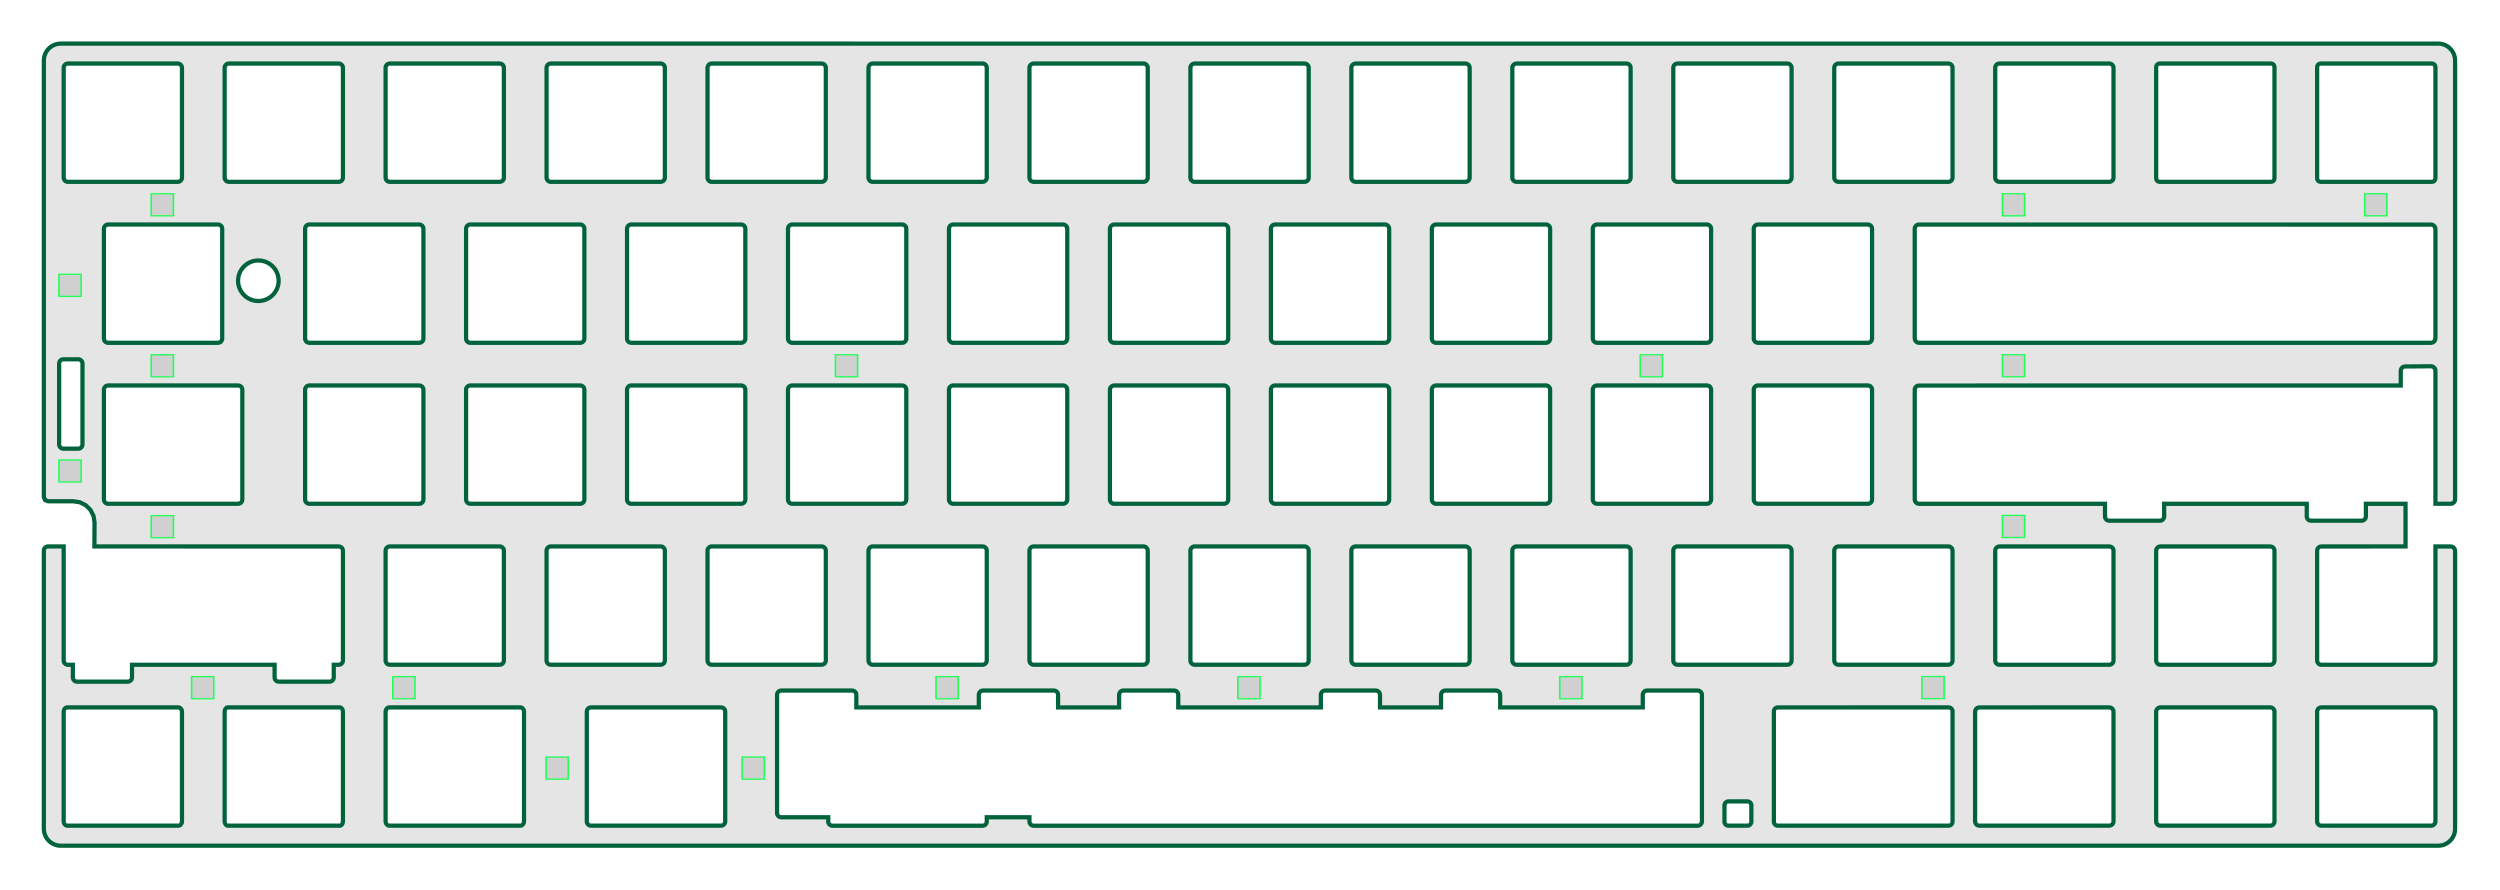 <?xml version="1.0" encoding="UTF-8" standalone="no"?>
<!DOCTYPE svg PUBLIC "-//W3C//DTD SVG 1.1//EN" "http://www.w3.org/Graphics/SVG/1.1/DTD/svg11.dtd">
<svg width="100%" height="100%" viewBox="0 0 1118 398" version="1.1" xmlns="http://www.w3.org/2000/svg" xmlns:xlink="http://www.w3.org/1999/xlink" xml:space="preserve" xmlns:serif="http://www.serif.com/" style="fill-rule:evenodd;clip-rule:evenodd;">
    <g transform="matrix(1.333,0,0,1.333,0,0)">
        <g id="v04_Wide-based">
            <g>
                <path d="M805.415,129.335L643.77,129.348C642.992,129.349 642.362,129.979 642.362,130.757C642.362,136.889 642.362,161.233 642.362,167.527C642.362,168.351 643.03,169.019 643.854,169.019L706.193,169.019L706.193,173.271C706.193,174.048 706.833,174.688 707.61,174.688L724.618,174.688C725.396,174.688 726.036,174.048 726.036,173.271L726.036,169.019L773.873,169.019L773.873,173.271C773.873,174.048 774.513,174.688 775.29,174.688L792.298,174.688C793.076,174.688 793.716,174.048 793.716,173.271L793.716,169.019L807.018,169.019L807.018,183.318L778.779,183.334C778.002,183.334 777.362,183.973 777.362,184.751L777.362,221.601C777.362,222.379 778.002,223.019 778.779,223.019L815.63,223.019C816.407,223.019 817.047,222.379 817.047,221.601L817.047,183.334C817.047,183.334 820.169,183.334 822.119,183.334C822.962,183.334 823.646,184.017 823.646,184.861C823.646,197.048 823.646,278.05 823.646,278.05L823.629,278.49L823.575,278.932L823.487,279.369L823.368,279.799L823.212,280.219L823.028,280.619L822.81,281.007L822.566,281.378L822.285,281.73L821.985,282.059L821.656,282.356L821.307,282.634L820.936,282.881L820.548,283.099L820.145,283.283L819.731,283.442L819.298,283.561L818.861,283.646L818.419,283.697L817.977,283.714L20.378,283.72L19.933,283.697L19.491,283.646L19.054,283.561L18.624,283.442L18.207,283.283L17.804,283.099L17.416,282.881L17.045,282.634L16.696,282.356L16.367,282.059L16.067,281.73L15.789,281.378L15.542,281.007L15.324,280.619L15.14,280.219L14.984,279.799L14.865,279.369L14.777,278.932L14.726,278.49L14.706,278.05L14.706,184.736C14.706,183.953 15.341,183.318 16.123,183.318L21.362,183.324L21.362,221.601C21.362,222.379 22.002,223.019 22.779,223.019L24.443,223.019L24.443,227.271C24.443,228.048 25.083,228.688 25.86,228.688L42.868,228.688C43.646,228.688 44.286,228.048 44.286,227.271L44.286,223.019L92.123,223.019L92.123,227.271C92.123,228.048 92.763,228.688 93.54,228.688L110.548,228.688C111.326,228.688 111.966,228.048 111.966,227.271L111.966,223.019L113.63,223.019C114.407,223.019 115.047,222.379 115.047,221.601L115.047,184.751C115.047,183.973 114.407,183.334 113.63,183.334L31.672,183.32L31.717,175.255L31.368,173.064L30.362,171.088L28.794,169.52L26.821,168.514L24.633,168.168L16.123,168.168L15.121,167.753L14.706,166.751L14.709,20.305L14.726,19.86L14.777,19.417L14.865,18.981L14.984,18.55L15.14,18.133L15.324,17.731L15.542,17.342L15.789,16.971L16.067,16.622L16.367,16.294L16.696,15.993L17.045,15.715L17.416,15.469L17.804,15.25L18.207,15.066L18.624,14.91L19.054,14.791L19.491,14.703L19.933,14.652L20.378,14.632L817.977,14.635L818.419,14.652L818.861,14.703L819.298,14.791L819.731,14.91L820.145,15.066L820.548,15.25L820.936,15.469L821.307,15.715L821.656,15.993L821.985,16.294L822.285,16.622L822.566,16.971L822.81,17.342L823.028,17.731L823.212,18.133L823.368,18.55L823.487,18.981L823.575,19.417L823.629,19.86L823.646,20.305C823.646,20.305 823.646,151.962 823.646,167.509C823.646,168.335 822.977,169.004 822.152,169.004C820.205,169.004 817.047,169.004 817.047,169.004L817.047,124.376C817.047,123.55 816.378,122.88 815.552,122.88C813.105,122.88 809.356,122.943 806.91,122.943C806.084,122.943 805.415,123.612 805.415,124.438L805.415,129.335ZM328.373,237.334L328.373,233.082C328.373,232.304 329.013,231.664 329.79,231.664L353.548,231.664C354.326,231.664 354.966,232.304 354.966,233.082L354.966,237.334L375.443,237.334L375.443,233.082C375.443,232.304 376.083,231.664 376.86,231.664L393.868,231.664C394.646,231.664 395.286,232.304 395.286,233.082L395.286,237.334L443.123,237.334L443.123,233.082C443.123,232.304 443.763,231.664 444.54,231.664L461.548,231.664C462.326,231.664 462.966,232.304 462.966,233.082L462.966,237.334L483.443,237.334L483.443,233.082C483.443,232.304 484.083,231.664 484.86,231.664L501.868,231.664C502.646,231.664 503.286,232.304 503.286,233.082L503.286,237.334L551.123,237.334L551.123,233.082C551.123,232.304 551.763,231.664 552.54,231.664L569.548,231.664C570.326,231.664 570.966,232.304 570.966,233.082L570.966,275.601C570.966,276.379 570.326,277.019 569.548,277.019L346.779,277.019C346.002,277.019 345.362,276.379 345.362,275.601L345.362,274.184L331.047,274.184L331.047,275.601C331.047,276.379 330.407,277.019 329.63,277.019L279.279,277.019C278.502,277.019 277.862,276.379 277.862,275.601L277.862,274.184L262.11,274.184C261.333,274.184 260.693,273.544 260.693,272.767L260.693,233.082C260.693,232.304 261.333,231.664 262.11,231.664L285.868,231.664C286.646,231.664 287.286,232.304 287.286,233.082L287.286,237.334L328.373,237.334ZM578.531,270.137C578.531,269.431 579.102,268.859 579.808,268.859C581.523,268.859 584.554,268.859 586.27,268.859C586.975,268.859 587.547,269.431 587.547,270.137C587.547,276.114 587.547,269.748 587.547,275.726C587.547,276.432 586.975,277.004 586.27,277.004C584.554,277.004 581.523,277.004 579.808,277.004C579.102,277.004 578.531,276.432 578.531,275.726C578.531,269.748 578.531,276.114 578.531,270.137ZM707.585,277.004C708.392,277.004 709.047,276.349 709.047,275.542C709.047,269.312 709.047,245.012 709.047,238.781C709.047,238.393 708.893,238.021 708.619,237.747C708.344,237.473 707.972,237.319 707.585,237.319C700.638,237.321 671.018,237.331 664.073,237.333C663.266,237.333 662.612,237.988 662.612,238.795C662.612,245.023 662.612,269.313 662.612,275.542C662.612,276.349 663.266,277.004 664.074,277.004C671.019,277.004 700.639,277.004 707.585,277.004ZM653.764,277.004C654.104,277.004 654.431,276.868 654.671,276.628C654.912,276.387 655.047,276.061 655.047,275.721C655.047,269.735 655.047,244.588 655.047,238.602C655.047,238.261 654.912,237.935 654.671,237.694C654.43,237.454 654.104,237.319 653.764,237.319C645.896,237.321 604.26,237.331 596.394,237.333C595.686,237.333 595.112,237.908 595.112,238.616C595.112,244.6 595.112,269.736 595.112,275.721C595.112,276.429 595.686,277.004 596.395,277.004C604.261,277.004 645.898,277.004 653.764,277.004ZM174.559,237.318L130.599,237.318C129.92,237.318 129.362,237.958 129.362,238.736L129.362,275.586C129.362,276.364 129.92,277.004 130.599,277.004L174.559,277.004C175.238,277.004 175.797,276.364 175.797,275.586L175.797,238.736C175.797,237.958 175.238,237.318 174.559,237.318ZM817.047,275.586L817.047,238.736C817.047,237.958 816.407,237.318 815.63,237.318L778.779,237.318C778.002,237.318 777.362,237.958 777.362,238.736L777.362,275.586C777.362,276.364 778.002,277.004 778.779,277.004L815.63,277.004C816.407,277.004 817.047,276.364 817.047,275.586ZM198.279,277.004L241.88,277.004C242.657,277.004 243.297,276.364 243.297,275.586L243.297,238.736C243.297,237.958 242.657,237.318 241.88,237.318L198.279,237.318C197.502,237.318 196.862,237.958 196.862,238.736L196.862,275.586C196.862,276.364 197.502,277.004 198.279,277.004ZM763.047,275.586L763.047,238.736C763.047,237.958 762.407,237.318 761.63,237.318L724.779,237.318C724.002,237.318 723.362,237.958 723.362,238.736L723.362,275.586C723.362,276.364 724.002,277.004 724.779,277.004L761.63,277.004C762.407,277.004 763.047,276.364 763.047,275.586ZM113.989,237.318L76.419,237.318C75.839,237.318 75.362,237.958 75.362,238.736L75.362,275.586C75.362,276.364 75.839,277.004 76.419,277.004L113.989,277.004C114.57,277.004 115.047,276.364 115.047,275.586L115.047,238.736C115.047,237.958 114.57,237.318 113.989,237.318ZM59.836,237.318L22.573,237.318C21.909,237.318 21.362,237.958 21.362,238.736L21.362,275.586C21.362,276.364 21.909,277.004 22.573,277.004L59.836,277.004C60.5,277.004 61.047,276.364 61.047,275.586L61.047,238.736C61.047,237.958 60.5,237.318 59.836,237.318ZM709.047,221.601L709.047,184.751C709.047,183.973 708.407,183.334 707.63,183.334L670.779,183.334C670.002,183.334 669.362,183.973 669.362,184.751L669.362,221.601C669.362,222.379 670.002,223.019 670.779,223.019L707.63,223.019C708.407,223.019 709.047,222.379 709.047,221.601ZM763.047,221.601L763.047,184.751C763.047,183.973 762.407,183.334 761.63,183.334L724.779,183.334C724.002,183.334 723.362,183.973 723.362,184.751L723.362,221.601C723.362,222.379 724.002,223.019 724.779,223.019L761.63,223.019C762.407,223.019 763.047,222.379 763.047,221.601ZM277.047,221.586L277.047,184.736C277.047,183.958 276.407,183.318 275.63,183.318L238.779,183.318C238.002,183.318 237.362,183.958 237.362,184.736L237.362,221.586C237.362,222.364 238.002,223.004 238.779,223.004L275.63,223.004C276.407,223.004 277.047,222.364 277.047,221.586ZM547.047,221.586L547.047,184.736C547.047,183.958 546.407,183.318 545.63,183.318L508.779,183.318C508.002,183.318 507.362,183.958 507.362,184.736L507.362,221.586C507.362,222.364 508.002,223.004 508.779,223.004L545.63,223.004C546.407,223.004 547.047,222.364 547.047,221.586ZM331.047,221.586L331.047,184.736C331.047,183.958 330.407,183.318 329.63,183.318L292.779,183.318C292.002,183.318 291.362,183.958 291.362,184.736L291.362,221.586C291.362,222.364 292.002,223.004 292.779,223.004L329.63,223.004C330.407,223.004 331.047,222.364 331.047,221.586ZM385.047,221.586L385.047,184.736C385.047,183.958 384.407,183.318 383.63,183.318L346.779,183.318C346.002,183.318 345.362,183.958 345.362,184.736L345.362,221.586C345.362,222.364 346.002,223.004 346.779,223.004L383.63,223.004C384.407,223.004 385.047,222.364 385.047,221.586ZM439.047,221.586L439.047,184.736C439.047,183.958 438.407,183.318 437.63,183.318L400.779,183.318C400.002,183.318 399.362,183.958 399.362,184.736L399.362,221.586C399.362,222.364 400.002,223.004 400.779,223.004L437.63,223.004C438.407,223.004 439.047,222.364 439.047,221.586ZM655.047,221.586L655.047,184.736C655.047,183.958 654.407,183.318 653.63,183.318L616.779,183.318C616.002,183.318 615.362,183.958 615.362,184.736L615.362,221.586C615.362,222.364 616.002,223.004 616.779,223.004L653.63,223.004C654.407,223.004 655.047,222.364 655.047,221.586ZM493.047,221.586L493.047,184.736C493.047,183.958 492.407,183.318 491.63,183.318L454.779,183.318C454.002,183.318 453.362,183.958 453.362,184.736L453.362,221.586C453.362,222.364 454.002,223.004 454.779,223.004L491.63,223.004C492.407,223.004 493.047,222.364 493.047,221.586ZM601.047,221.586L601.047,184.736C601.047,183.958 600.407,183.318 599.63,183.318L562.779,183.318C562.002,183.318 561.362,183.958 561.362,184.736L561.362,221.586C561.362,222.364 562.002,223.004 562.779,223.004L599.63,223.004C600.407,223.004 601.047,222.364 601.047,221.586ZM223.047,221.586L223.047,184.736C223.047,183.958 222.407,183.318 221.63,183.318L184.779,183.318C184.002,183.318 183.362,183.958 183.362,184.736L183.362,221.586C183.362,222.364 184.002,223.004 184.779,223.004L221.63,223.004C222.407,223.004 223.047,222.364 223.047,221.586ZM169.047,221.586L169.047,184.736C169.047,183.958 168.407,183.318 167.63,183.318L130.779,183.318C130.002,183.318 129.362,183.958 129.362,184.736L129.362,221.586C129.362,222.364 130.002,223.004 130.779,223.004L167.63,223.004C168.407,223.004 169.047,222.364 169.047,221.586ZM412.047,167.586L412.047,130.736C412.047,129.958 411.407,129.318 410.63,129.318L373.779,129.318C373.002,129.318 372.362,129.958 372.362,130.736L372.362,167.586C372.362,168.364 373.002,169.004 373.779,169.004L410.63,169.004C411.407,169.004 412.047,168.364 412.047,167.586ZM574.047,167.586L574.047,130.736C574.047,129.958 573.407,129.318 572.63,129.318L535.779,129.318C535.002,129.318 534.362,129.958 534.362,130.736L534.362,167.586C534.362,168.364 535.002,169.004 535.779,169.004L572.63,169.004C573.407,169.004 574.047,168.364 574.047,167.586ZM304.047,167.586L304.047,130.736C304.047,129.958 303.407,129.318 302.63,129.318L265.779,129.318C265.002,129.318 264.362,129.958 264.362,130.736L264.362,167.586C264.362,168.364 265.002,169.004 265.779,169.004L302.63,169.004C303.407,169.004 304.047,168.364 304.047,167.586ZM79.88,129.318L36.279,129.318C35.502,129.318 34.862,129.958 34.862,130.736L34.862,167.586C34.862,168.364 35.502,169.004 36.279,169.004L79.88,169.004C80.657,169.004 81.297,168.364 81.297,167.586L81.297,130.736C81.297,129.958 80.657,129.318 79.88,129.318ZM628.047,167.586L628.047,130.736C628.047,129.958 627.407,129.318 626.63,129.318L589.779,129.318C589.002,129.318 588.362,129.958 588.362,130.736L588.362,167.586C588.362,168.364 589.002,169.004 589.779,169.004L626.63,169.004C627.407,169.004 628.047,168.364 628.047,167.586ZM466.047,167.586L466.047,130.736C466.047,129.958 465.407,129.318 464.63,129.318L427.779,129.318C427.002,129.318 426.362,129.958 426.362,130.736L426.362,167.586C426.362,168.364 427.002,169.004 427.779,169.004L464.63,169.004C465.407,169.004 466.047,168.364 466.047,167.586ZM103.779,169.004L140.63,169.004C141.407,169.004 142.047,168.364 142.047,167.586L142.047,130.736C142.047,129.958 141.407,129.318 140.63,129.318L103.779,129.318C103.002,129.318 102.362,129.958 102.362,130.736L102.362,167.586C102.362,168.364 103.002,169.004 103.779,169.004ZM358.047,167.586L358.047,130.736C358.047,129.958 357.407,129.318 356.63,129.318L319.779,129.318C319.002,129.318 318.362,129.958 318.362,130.736L318.362,167.586C318.362,168.364 319.002,169.004 319.779,169.004L356.63,169.004C357.407,169.004 358.047,168.364 358.047,167.586ZM250.047,167.586L250.047,130.736C250.047,129.958 249.407,129.318 248.63,129.318L211.779,129.318C211.002,129.318 210.362,129.958 210.362,130.736L210.362,167.586C210.362,168.364 211.002,169.004 211.779,169.004L248.63,169.004C249.407,169.004 250.047,168.364 250.047,167.586ZM196.047,167.586L196.047,130.736C196.047,129.958 195.407,129.318 194.63,129.318L157.779,129.318C157.002,129.318 156.362,129.958 156.362,130.736L156.362,167.586C156.362,168.364 157.002,169.004 157.779,169.004L194.63,169.004C195.407,169.004 196.047,168.364 196.047,167.586ZM520.047,167.586L520.047,130.736C520.047,129.958 519.407,129.318 518.63,129.318L481.779,129.318C481.002,129.318 480.362,129.958 480.362,130.736L480.362,167.586C480.362,168.364 481.002,169.004 481.779,169.004L518.63,169.004C519.407,169.004 520.047,168.364 520.047,167.586ZM27.669,121.955C27.669,121.173 27.035,120.538 26.252,120.538C24.836,120.538 22.672,120.538 21.256,120.538C20.473,120.538 19.839,121.173 19.839,121.955C19.839,127.001 19.839,144.059 19.839,149.105C19.839,149.887 20.473,150.522 21.256,150.522C22.672,150.522 24.836,150.522 26.252,150.522C27.035,150.522 27.669,149.887 27.669,149.105C27.669,144.059 27.669,127.001 27.669,121.955ZM642.362,113.512C642.362,114.336 643.03,115.004 643.854,115.004C659.846,115.004 799.352,115.004 815.521,115.004C816.364,115.004 817.047,114.32 817.047,113.477C817.047,107.16 817.047,83.102 817.047,76.844C817.047,76.018 816.378,75.349 815.552,75.348C799.504,75.347 659.365,75.335 643.77,75.334C643.397,75.334 643.039,75.482 642.774,75.746C642.51,76.01 642.362,76.369 642.362,76.742C642.362,82.874 642.362,107.218 642.362,113.512ZM466.047,113.586L466.047,76.736C466.047,75.958 465.407,75.318 464.63,75.318L427.779,75.318C427.002,75.318 426.362,75.958 426.362,76.736L426.362,113.586C426.362,114.364 427.002,115.004 427.779,115.004L464.63,115.004C465.407,115.004 466.047,114.364 466.047,113.586ZM358.047,113.586L358.047,76.736C358.047,75.958 357.407,75.318 356.63,75.318L319.779,75.318C319.002,75.318 318.362,75.958 318.362,76.736L318.362,113.586C318.362,114.364 319.002,115.004 319.779,115.004L356.63,115.004C357.407,115.004 358.047,114.364 358.047,113.586ZM412.047,113.586L412.047,76.736C412.047,75.958 411.407,75.318 410.63,75.318L373.779,75.318C373.002,75.318 372.362,75.958 372.362,76.736L372.362,113.586C372.362,114.364 373.002,115.004 373.779,115.004L410.63,115.004C411.407,115.004 412.047,114.364 412.047,113.586ZM73.13,75.318L36.279,75.318C35.502,75.318 34.862,75.958 34.862,76.736L34.862,113.586C34.862,114.364 35.502,115.004 36.279,115.004L73.13,115.004C73.907,115.004 74.547,114.364 74.547,113.586L74.547,76.736C74.547,75.958 73.907,75.318 73.13,75.318ZM304.047,113.586L304.047,76.736C304.047,75.958 303.407,75.318 302.63,75.318L265.779,75.318C265.002,75.318 264.362,75.958 264.362,76.736L264.362,113.586C264.362,114.364 265.002,115.004 265.779,115.004L302.63,115.004C303.407,115.004 304.047,114.364 304.047,113.586ZM574.047,113.586L574.047,76.736C574.047,75.958 573.407,75.318 572.63,75.318L535.779,75.318C535.002,75.318 534.362,75.958 534.362,76.736L534.362,113.586C534.362,114.364 535.002,115.004 535.779,115.004L572.63,115.004C573.407,115.004 574.047,114.364 574.047,113.586ZM520.047,113.586L520.047,76.736C520.047,75.958 519.407,75.318 518.63,75.318L481.779,75.318C481.002,75.318 480.362,75.958 480.362,76.736L480.362,113.586C480.362,114.364 481.002,115.004 481.779,115.004L518.63,115.004C519.407,115.004 520.047,114.364 520.047,113.586ZM196.047,113.586L196.047,76.736C196.047,75.958 195.407,75.318 194.63,75.318L157.779,75.318C157.002,75.318 156.362,75.958 156.362,76.736L156.362,113.586C156.362,114.364 157.002,115.004 157.779,115.004L194.63,115.004C195.407,115.004 196.047,114.364 196.047,113.586ZM103.779,115.004L140.63,115.004C141.407,115.004 142.047,114.364 142.047,113.586L142.047,76.736C142.047,75.958 141.407,75.318 140.63,75.318L103.779,75.318C103.002,75.318 102.362,75.958 102.362,76.736L102.362,113.586C102.362,114.364 103.002,115.004 103.779,115.004ZM250.047,113.586L250.047,76.736C250.047,75.958 249.407,75.318 248.63,75.318L211.779,75.318C211.002,75.318 210.362,75.958 210.362,76.736L210.362,113.586C210.362,114.364 211.002,115.004 211.779,115.004L248.63,115.004C249.407,115.004 250.047,114.364 250.047,113.586ZM628.047,113.586L628.047,76.736C628.047,75.958 627.407,75.318 626.63,75.318L589.779,75.318C589.002,75.318 588.362,75.958 588.362,76.736L588.362,113.586C588.362,114.364 589.002,115.004 589.779,115.004L626.63,115.004C627.407,115.004 628.047,114.364 628.047,113.586ZM86.674,87.382C82.919,87.382 79.87,90.431 79.87,94.185C79.87,97.94 82.919,100.989 86.674,100.989C90.428,100.989 93.477,97.94 93.477,94.185C93.477,90.431 90.428,87.382 86.674,87.382ZM763.047,22.47C763.047,21.834 762.531,21.318 761.895,21.318L724.514,21.318C723.877,21.318 723.362,21.834 723.362,22.47L723.362,59.852C723.362,60.488 723.877,61.004 724.514,61.004L761.895,61.004C762.531,61.004 763.047,60.488 763.047,59.852L763.047,22.47ZM817.047,22.47C817.047,21.834 816.531,21.318 815.895,21.318L778.514,21.318C777.877,21.318 777.362,21.834 777.362,22.47L777.362,59.852C777.362,60.488 777.877,61.004 778.514,61.004L815.895,61.004C816.531,61.004 817.047,60.488 817.047,59.852L817.047,22.47ZM76.779,61.004L113.63,61.004C114.407,61.004 115.047,60.364 115.047,59.586L115.047,22.736C115.047,21.958 114.407,21.318 113.63,21.318L76.779,21.318C76.002,21.318 75.362,21.958 75.362,22.736L75.362,59.586C75.362,60.364 76.002,61.004 76.779,61.004ZM61.047,59.586L61.047,22.736C61.047,21.958 60.407,21.318 59.63,21.318L22.779,21.318C22.002,21.318 21.362,21.958 21.362,22.736L21.362,59.586C21.362,60.364 22.002,61.004 22.779,61.004L59.63,61.004C60.407,61.004 61.047,60.364 61.047,59.586ZM169.047,59.586L169.047,22.736C169.047,21.958 168.407,21.318 167.63,21.318L130.779,21.318C130.002,21.318 129.362,21.958 129.362,22.736L129.362,59.586C129.362,60.364 130.002,61.004 130.779,61.004L167.63,61.004C168.407,61.004 169.047,60.364 169.047,59.586ZM601.047,59.586L601.047,22.736C601.047,21.958 600.407,21.318 599.63,21.318L562.779,21.318C562.002,21.318 561.362,21.958 561.362,22.736L561.362,59.586C561.362,60.364 562.002,61.004 562.779,61.004L599.63,61.004C600.407,61.004 601.047,60.364 601.047,59.586ZM223.047,59.586L223.047,22.736C223.047,21.958 222.407,21.318 221.63,21.318L184.779,21.318C184.002,21.318 183.362,21.958 183.362,22.736L183.362,59.586C183.362,60.364 184.002,61.004 184.779,61.004L221.63,61.004C222.407,61.004 223.047,60.364 223.047,59.586ZM547.047,59.586L547.047,22.736C547.047,21.958 546.407,21.318 545.63,21.318L508.779,21.318C508.002,21.318 507.362,21.958 507.362,22.736L507.362,59.586C507.362,60.364 508.002,61.004 508.779,61.004L545.63,61.004C546.407,61.004 547.047,60.364 547.047,59.586ZM655.047,59.586L655.047,22.736C655.047,21.958 654.407,21.318 653.63,21.318L616.779,21.318C616.002,21.318 615.362,21.958 615.362,22.736L615.362,59.586C615.362,60.364 616.002,61.004 616.779,61.004L653.63,61.004C654.407,61.004 655.047,60.364 655.047,59.586ZM709.047,59.586L709.047,22.736C709.047,21.958 708.407,21.318 707.63,21.318L670.779,21.318C670.002,21.318 669.362,21.958 669.362,22.736L669.362,59.586C669.362,60.364 670.002,61.004 670.779,61.004L707.63,61.004C708.407,61.004 709.047,60.364 709.047,59.586ZM277.047,59.586L277.047,22.736C277.047,21.958 276.407,21.318 275.63,21.318L238.779,21.318C238.002,21.318 237.362,21.958 237.362,22.736L237.362,59.586C237.362,60.364 238.002,61.004 238.779,61.004L275.63,61.004C276.407,61.004 277.047,60.364 277.047,59.586ZM385.047,59.586L385.047,22.736C385.047,21.958 384.407,21.318 383.63,21.318L346.779,21.318C346.002,21.318 345.362,21.958 345.362,22.736L345.362,59.586C345.362,60.364 346.002,61.004 346.779,61.004L383.63,61.004C384.407,61.004 385.047,60.364 385.047,59.586ZM493.047,59.586L493.047,22.736C493.047,21.958 492.407,21.318 491.63,21.318L454.779,21.318C454.002,21.318 453.362,21.958 453.362,22.736L453.362,59.586C453.362,60.364 454.002,61.004 454.779,61.004L491.63,61.004C492.407,61.004 493.047,60.364 493.047,59.586ZM331.047,59.586L331.047,22.736C331.047,21.958 330.407,21.318 329.63,21.318L292.779,21.318C292.002,21.318 291.362,21.958 291.362,22.736L291.362,59.586C291.362,60.364 292.002,61.004 292.779,61.004L329.63,61.004C330.407,61.004 331.047,60.364 331.047,59.586ZM439.047,59.586L439.047,22.736C439.047,21.958 438.407,21.318 437.63,21.318L400.779,21.318C400.002,21.318 399.362,21.958 399.362,22.736L399.362,59.586C399.362,60.364 400.002,61.004 400.779,61.004L437.63,61.004C438.407,61.004 439.047,60.364 439.047,59.586Z" style="fill:rgb(132,132,132);fill-opacity:0.21;stroke:rgb(0,99,60);stroke-width:1.42px;"/>
                <g id="基板接続ネジ穴ガイド">
                    <g transform="matrix(1.328,0,0,1.094,-6.485,-8.661)">
                        <rect x="19.768" y="92.028" width="5.611" height="6.775" style="fill:rgb(132,132,132);fill-opacity:0.21;stroke:rgb(35,255,89);stroke-width:0.41px;stroke-linecap:round;stroke-linejoin:round;stroke-miterlimit:1.5;"/>
                    </g>
                    <g transform="matrix(1.328,0,0,1.094,-6.485,53.614)">
                        <rect x="19.768" y="92.028" width="5.611" height="6.775" style="fill:rgb(132,132,132);fill-opacity:0.21;stroke:rgb(35,255,89);stroke-width:0.41px;stroke-linecap:round;stroke-linejoin:round;stroke-miterlimit:1.5;"/>
                    </g>
                    <g transform="matrix(1.328,0,0,1.094,24.479,18.339)">
                        <rect x="19.768" y="92.028" width="5.611" height="6.775" style="fill:rgb(132,132,132);fill-opacity:0.21;stroke:rgb(35,255,89);stroke-width:0.41px;stroke-linecap:round;stroke-linejoin:round;stroke-miterlimit:1.5;"/>
                    </g>
                    <g transform="matrix(1.328,0,0,1.094,24.479,-35.688)">
                        <rect x="19.768" y="92.028" width="5.611" height="6.775" style="fill:rgb(132,132,132);fill-opacity:0.21;stroke:rgb(35,255,89);stroke-width:0.41px;stroke-linecap:round;stroke-linejoin:round;stroke-miterlimit:1.5;"/>
                    </g>
                    <g transform="matrix(1.328,0,0,1.094,24.479,72.312)">
                        <rect x="19.768" y="92.028" width="5.611" height="6.775" style="fill:rgb(132,132,132);fill-opacity:0.21;stroke:rgb(35,255,89);stroke-width:0.41px;stroke-linecap:round;stroke-linejoin:round;stroke-miterlimit:1.5;"/>
                    </g>
                    <g transform="matrix(1.328,0,0,1.094,38.02,126.317)">
                        <rect x="19.768" y="92.028" width="5.611" height="6.775" style="fill:rgb(132,132,132);fill-opacity:0.21;stroke:rgb(35,255,89);stroke-width:0.41px;stroke-linecap:round;stroke-linejoin:round;stroke-miterlimit:1.5;"/>
                    </g>
                    <g transform="matrix(1.328,0,0,1.094,105.519,126.318)">
                        <rect x="19.768" y="92.028" width="5.611" height="6.775" style="fill:rgb(132,132,132);fill-opacity:0.21;stroke:rgb(35,255,89);stroke-width:0.41px;stroke-linecap:round;stroke-linejoin:round;stroke-miterlimit:1.5;"/>
                    </g>
                    <g transform="matrix(1.328,0,0,1.094,156.94,153.29)">
                        <rect x="19.768" y="92.028" width="5.611" height="6.775" style="fill:rgb(132,132,132);fill-opacity:0.21;stroke:rgb(35,255,89);stroke-width:0.41px;stroke-linecap:round;stroke-linejoin:round;stroke-miterlimit:1.5;"/>
                    </g>
                    <g transform="matrix(1.328,0,0,1.094,287.769,126.317)">
                        <rect x="19.768" y="92.028" width="5.611" height="6.775" style="fill:rgb(132,132,132);fill-opacity:0.21;stroke:rgb(35,255,89);stroke-width:0.41px;stroke-linecap:round;stroke-linejoin:round;stroke-miterlimit:1.5;"/>
                    </g>
                    <g transform="matrix(1.328,0,0,1.094,389.019,126.317)">
                        <rect x="19.768" y="92.028" width="5.611" height="6.775" style="fill:rgb(132,132,132);fill-opacity:0.21;stroke:rgb(35,255,89);stroke-width:0.41px;stroke-linecap:round;stroke-linejoin:round;stroke-miterlimit:1.5;"/>
                    </g>
                    <g transform="matrix(1.328,0,0,1.094,497.021,126.317)">
                        <rect x="19.768" y="92.028" width="5.611" height="6.775" style="fill:rgb(132,132,132);fill-opacity:0.21;stroke:rgb(35,255,89);stroke-width:0.41px;stroke-linecap:round;stroke-linejoin:round;stroke-miterlimit:1.5;"/>
                    </g>
                    <g transform="matrix(1.328,0,0,1.094,618.519,126.297)">
                        <rect x="19.768" y="92.028" width="5.611" height="6.775" style="fill:rgb(132,132,132);fill-opacity:0.21;stroke:rgb(35,255,89);stroke-width:0.41px;stroke-linecap:round;stroke-linejoin:round;stroke-miterlimit:1.5;"/>
                    </g>
                    <g transform="matrix(1.328,0,0,1.094,645.519,72.236)">
                        <rect x="19.768" y="92.028" width="5.611" height="6.775" style="fill:rgb(132,132,132);fill-opacity:0.21;stroke:rgb(35,255,89);stroke-width:0.41px;stroke-linecap:round;stroke-linejoin:round;stroke-miterlimit:1.5;"/>
                    </g>
                    <g transform="matrix(1.328,0,0,1.094,645.519,18.318)">
                        <rect x="19.768" y="92.028" width="5.611" height="6.775" style="fill:rgb(132,132,132);fill-opacity:0.21;stroke:rgb(35,255,89);stroke-width:0.41px;stroke-linecap:round;stroke-linejoin:round;stroke-miterlimit:1.5;"/>
                    </g>
                    <g transform="matrix(1.328,0,0,1.094,645.519,-35.682)">
                        <rect x="19.768" y="92.028" width="5.611" height="6.775" style="fill:rgb(132,132,132);fill-opacity:0.21;stroke:rgb(35,255,89);stroke-width:0.41px;stroke-linecap:round;stroke-linejoin:round;stroke-miterlimit:1.5;"/>
                    </g>
                    <g transform="matrix(1.328,0,0,1.094,767.073,-35.682)">
                        <rect x="19.768" y="92.028" width="5.611" height="6.775" style="fill:rgb(132,132,132);fill-opacity:0.21;stroke:rgb(35,255,89);stroke-width:0.41px;stroke-linecap:round;stroke-linejoin:round;stroke-miterlimit:1.5;"/>
                    </g>
                    <g transform="matrix(1.328,0,0,1.094,524.019,18.318)">
                        <rect x="19.768" y="92.028" width="5.611" height="6.775" style="fill:rgb(132,132,132);fill-opacity:0.21;stroke:rgb(35,255,89);stroke-width:0.41px;stroke-linecap:round;stroke-linejoin:round;stroke-miterlimit:1.5;"/>
                    </g>
                    <g transform="matrix(1.328,0,0,1.094,254.019,18.318)">
                        <rect x="19.768" y="92.028" width="5.611" height="6.775" style="fill:rgb(132,132,132);fill-opacity:0.21;stroke:rgb(35,255,89);stroke-width:0.41px;stroke-linecap:round;stroke-linejoin:round;stroke-miterlimit:1.5;"/>
                    </g>
                    <g transform="matrix(1.328,0,0,1.094,222.703,153.287)">
                        <rect x="19.768" y="92.028" width="5.611" height="6.775" style="fill:rgb(132,132,132);fill-opacity:0.21;stroke:rgb(35,255,89);stroke-width:0.41px;stroke-linecap:round;stroke-linejoin:round;stroke-miterlimit:1.5;"/>
                    </g>
                </g>
            </g>
        </g>
    </g>
</svg>
